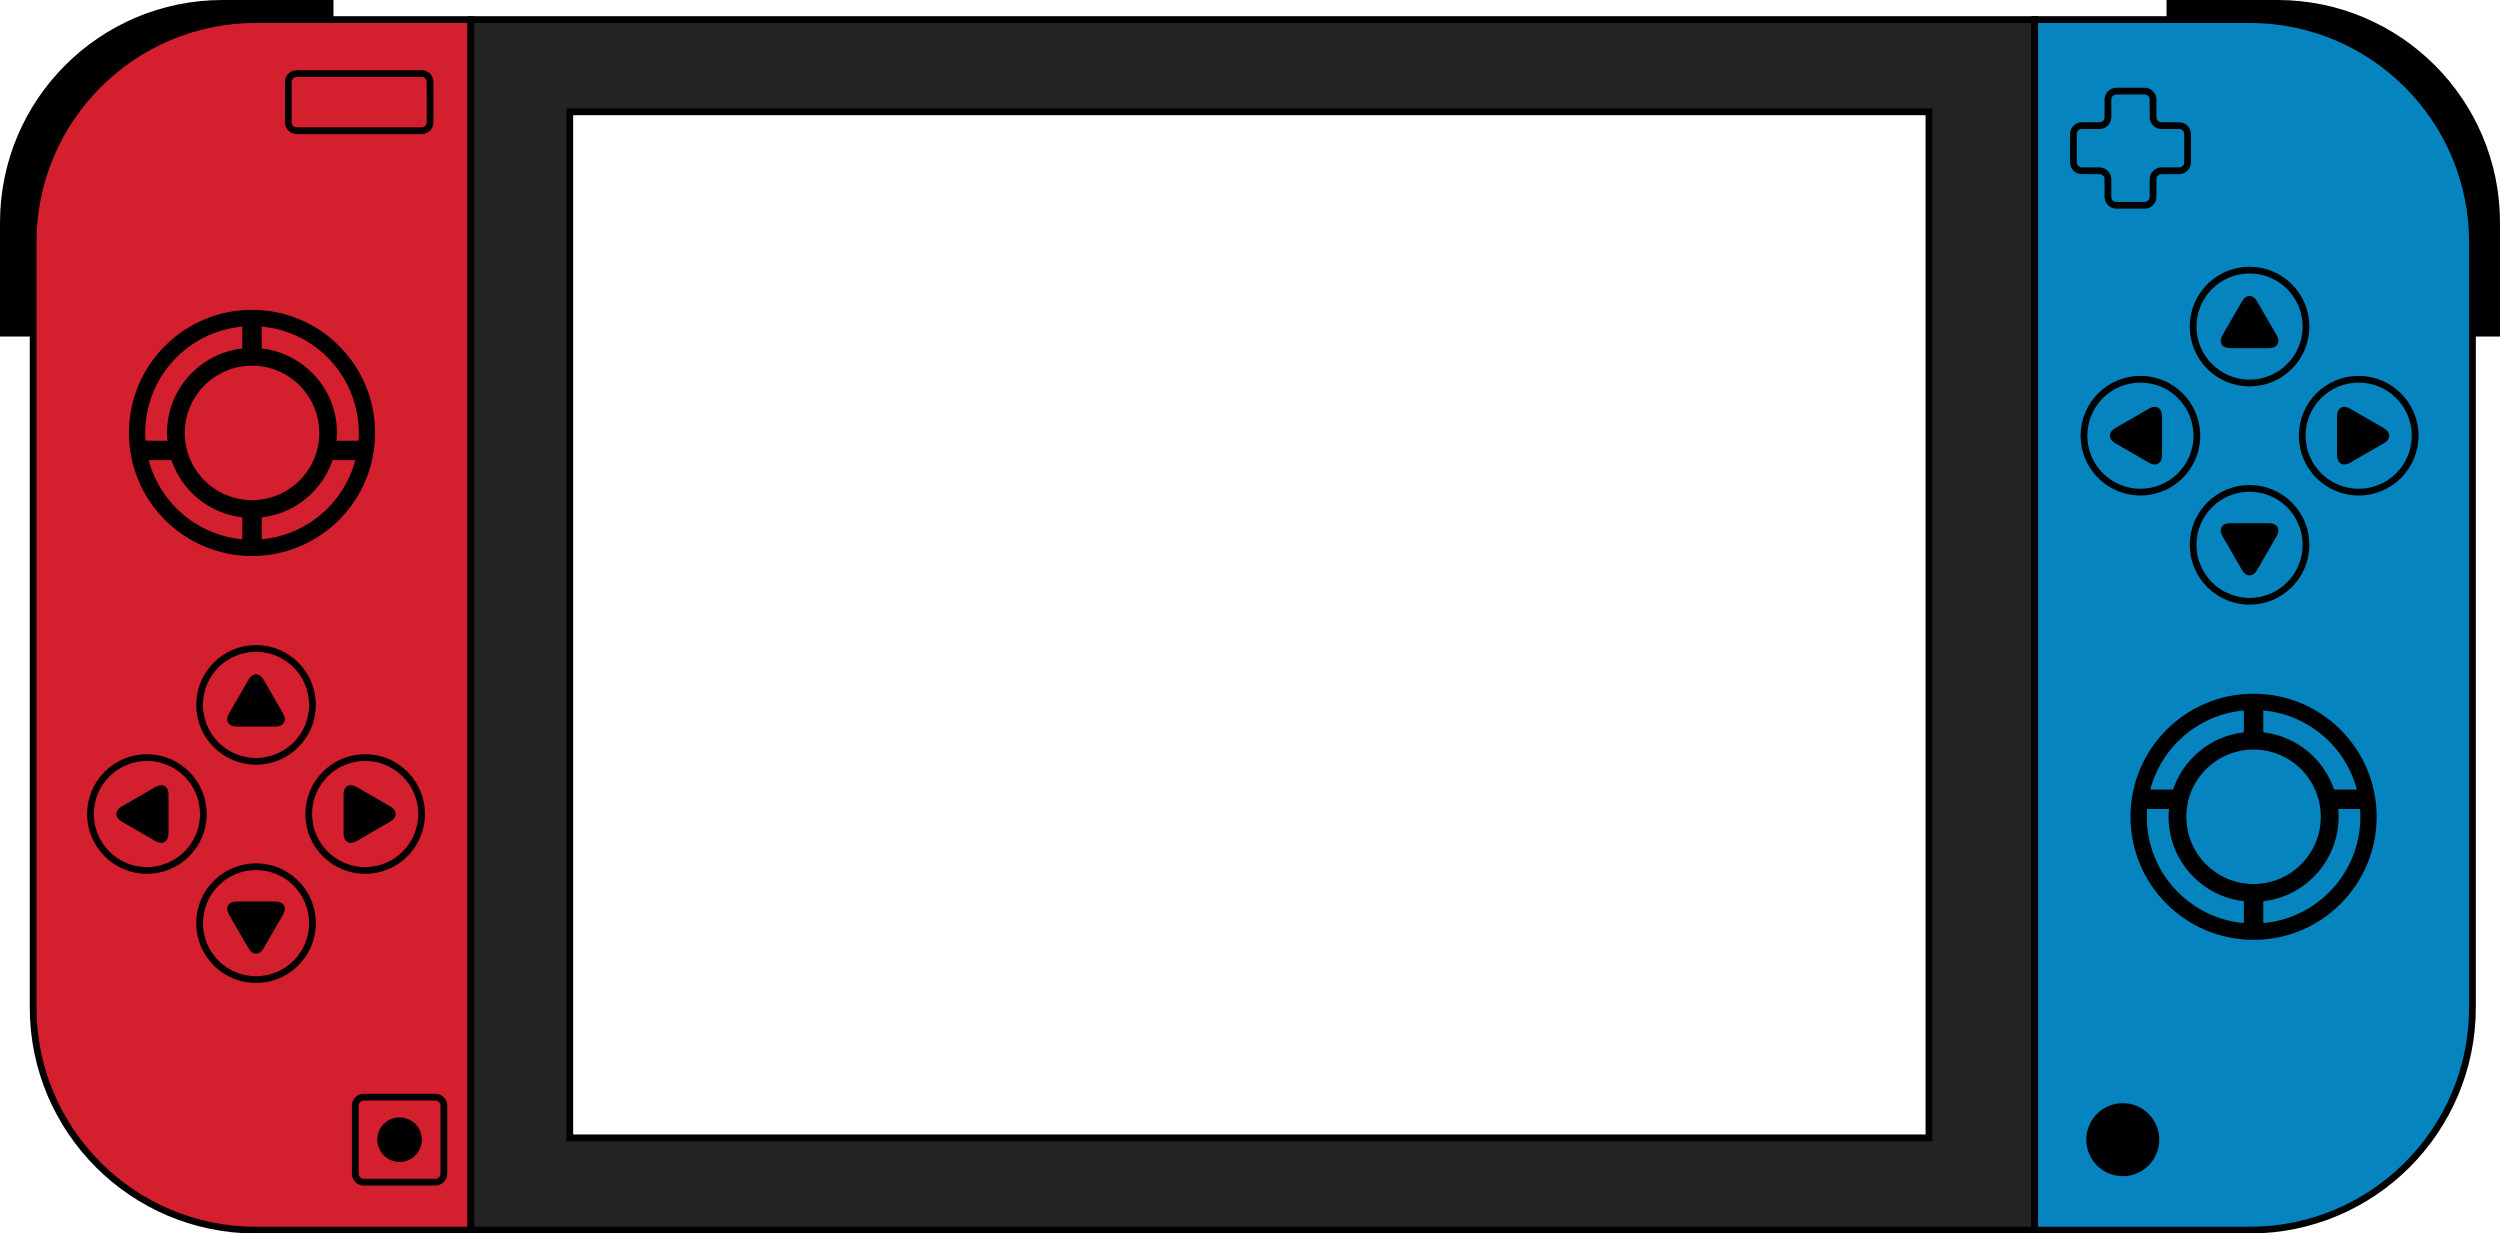 <?xml version="1.0" encoding="utf-8"?>
<!-- Generator: Adobe Illustrator 16.0.0, SVG Export Plug-In . SVG Version: 6.00 Build 0)  -->
<!DOCTYPE svg PUBLIC "-//W3C//DTD SVG 1.1//EN" "http://www.w3.org/Graphics/SVG/1.1/DTD/svg11.dtd">
<svg version="1.1" id="Layer_1" xmlns="http://www.w3.org/2000/svg" xmlns:xlink="http://www.w3.org/1999/xlink" x="0px" y="0px"
	 width="1482.035px" height="731.225px" viewBox="0 0 1482.035 731.225" enable-background="new 0 0 1482.035 731.225"
	 xml:space="preserve">
<g>
	<g>
		<path d="M1350.035,0c72.901,0,132,59.1,132,132v67.482h-19.642v-55.863c0-72.9-59.099-132-132-132h-46.039V0H1350.035z"/>
	</g>
	<g>
		<path fill="#D41F2E" stroke="#000000" stroke-width="4" stroke-miterlimit="10" d="M151.642,11.619c-72.901,0-132,59.1-132,132
			v453.605c0,72.9,59.099,132,132,132h127.508V11.619H151.642z"/>
		<circle fill="none" stroke="#000000" stroke-width="4" stroke-miterlimit="10" cx="151.779" cy="417.869" r="33.465"/>
		<path d="M140.255,430.687c-4.94,0-6.962-3.5-4.492-7.779l11.524-19.96c2.471-4.28,6.514-4.28,8.983,0l11.524,19.96
			c2.471,4.279,0.449,7.779-4.491,7.779H140.255z"/>
		<circle fill="none" stroke="#000000" stroke-width="4" stroke-miterlimit="10" cx="151.779" cy="547.253" r="33.465"/>
		<path d="M163.303,534.436c4.94,0,6.962,3.5,4.492,7.779l-11.524,19.96c-2.471,4.28-6.514,4.28-8.983,0l-11.524-19.96
			c-2.471-4.28-0.449-7.779,4.491-7.779H163.303z"/>
		<circle fill="none" stroke="#000000" stroke-width="4" stroke-miterlimit="10" cx="216.471" cy="482.561" r="33.465"/>
		<path d="M203.653,471.037c0-4.94,3.5-6.962,7.779-4.492l19.96,11.524c4.28,2.471,4.28,6.514,0,8.983l-19.96,11.524
			c-4.279,2.471-7.779,0.449-7.779-4.491V471.037z"/>
		<circle fill="none" stroke="#000000" stroke-width="4" stroke-miterlimit="10" cx="87.086" cy="482.56" r="33.465"/>
		<path d="M99.903,494.084c0,4.94-3.5,6.962-7.779,4.492l-19.96-11.524c-4.28-2.471-4.28-6.514,0-8.983l19.96-11.524
			c4.279-2.471,7.779-0.449,7.779,4.491V494.084z"/>
		<g>
			<circle cx="149.396" cy="256.644" r="72.965"/>
			<circle fill="#D41F2E" cx="149.396" cy="256.644" r="39.853"/>
			<path fill="#D41F2E" d="M155.156,206.589c25.117,2.86,44.633,24.173,44.633,50.055c0,1.556-0.081,3.093-0.22,4.612h12.945
				c0.11-1.525,0.186-3.06,0.186-4.612c0-33.019-25.284-60.12-57.544-63.031V206.589z"/>
			<path fill="#D41F2E" d="M99.222,261.256c-0.139-1.52-0.22-3.057-0.22-4.612c0-25.882,19.518-47.194,44.635-50.055v-12.977
				c-32.261,2.911-57.546,30.013-57.546,63.031c0,1.553,0.075,3.087,0.186,4.612H99.222z"/>
			<path fill="#D41F2E" d="M143.637,306.697c-19.64-2.234-35.843-15.754-41.98-33.922H88.172
				c6.663,25.354,28.651,44.48,55.465,46.898V306.697z"/>
			<path fill="#D41F2E" d="M197.135,272.775c-6.137,18.168-22.34,31.686-41.979,33.922v12.977
				c26.813-2.418,48.8-21.545,55.463-46.898H197.135z"/>
		</g>
		<path fill="#232323" stroke="#000000" stroke-width="4" stroke-miterlimit="10" d="M279.149,11.619v717.605h927.046V11.619
			H279.149z M1143.512,674.535H337.769V66.309h805.743V674.535z"/>
		<g>
			<path fill="none" stroke="#000000" stroke-width="4" stroke-miterlimit="10" d="M263.125,695.812c0,2.761-2.239,5-5,5h-42.506
				c-2.761,0-5-2.239-5-5v-40.405c0-2.762,2.239-5,5-5h42.506c2.761,0,5,2.238,5,5V695.812z"/>
			<circle cx="236.872" cy="675.609" r="13.212"/>
		</g>
		<path fill="none" stroke="#000000" stroke-width="4" stroke-miterlimit="10" d="M254.957,72.498c0,2.762-2.238,5-5,5h-74.041
			c-2.762,0-5-2.238-5-5V48.606c0-2.761,2.238-5,5-5h74.041c2.762,0,5,2.239,5,5V72.498z"/>
		<path fill="#0684BF" stroke="#000000" stroke-width="4" stroke-miterlimit="10" d="M1333.703,729.225c72.901,0,132-59.1,132-132
			V143.619c0-72.9-59.099-132-132-132h-127.508v717.605H1333.703z"/>
		<circle fill="none" stroke="#000000" stroke-width="4" stroke-miterlimit="10" cx="1333.566" cy="322.975" r="33.465"/>
		<path d="M1345.09,310.157c4.94,0,6.962,3.5,4.492,7.779l-11.524,19.96c-2.471,4.28-6.514,4.28-8.983,0l-11.524-19.96
			c-2.471-4.279-0.449-7.779,4.491-7.779H1345.09z"/>
		<circle fill="none" stroke="#000000" stroke-width="4" stroke-miterlimit="10" cx="1333.566" cy="193.591" r="33.465"/>
		<path d="M1322.042,206.408c-4.94,0-6.962-3.5-4.492-7.779l11.524-19.96c2.471-4.28,6.514-4.28,8.983,0l11.524,19.96
			c2.471,4.28,0.449,7.779-4.491,7.779H1322.042z"/>
		<circle fill="none" stroke="#000000" stroke-width="4" stroke-miterlimit="10" cx="1268.874" cy="258.283" r="33.465"/>
		<path d="M1281.691,269.807c0,4.94-3.5,6.962-7.779,4.492l-19.96-11.524c-4.28-2.471-4.28-6.514,0-8.983l19.96-11.524
			c4.279-2.471,7.779-0.449,7.779,4.491V269.807z"/>
		<circle fill="none" stroke="#000000" stroke-width="4" stroke-miterlimit="10" cx="1398.259" cy="258.284" r="33.465"/>
		<path d="M1385.441,246.76c0-4.94,3.5-6.962,7.779-4.492l19.96,11.524c4.28,2.471,4.28,6.514,0,8.983l-19.96,11.524
			c-4.279,2.471-7.779,0.449-7.779-4.491V246.76z"/>
		<g>
			<circle cx="1335.949" cy="484.2" r="72.965"/>
			<g>
				<circle fill="#0684BF" cx="1335.949" cy="484.2" r="39.853"/>
				<path fill="#0684BF" d="M1330.188,534.255c-25.117-2.86-44.633-24.173-44.633-50.055c0-1.556,0.081-3.093,0.22-4.612h-12.945
					c-0.11,1.525-0.186,3.06-0.186,4.612c0,33.019,25.284,60.12,57.544,63.031V534.255z"/>
				<path fill="#0684BF" d="M1386.123,479.588c0.139,1.52,0.22,3.057,0.22,4.612c0,25.882-19.518,47.194-44.635,50.055v12.977
					c32.261-2.911,57.546-30.013,57.546-63.031c0-1.553-0.075-3.087-0.186-4.612H1386.123z"/>
				<path fill="#0684BF" d="M1341.708,434.146c19.64,2.234,35.843,15.754,41.98,33.922h13.484
					c-6.663-25.354-28.651-44.48-55.465-46.898V434.146z"/>
				<path fill="#0684BF" d="M1288.21,468.068c6.137-18.168,22.34-31.686,41.979-33.922V421.17
					c-26.813,2.418-48.8,21.545-55.463,46.898H1288.21z"/>
			</g>
		</g>
		<g>
			<path fill="none" stroke="#000000" stroke-width="4" stroke-miterlimit="10" d="M1281.359,74.483c-2.75,0-5-2.25-5-5V59.013
				c0-2.75-2.25-5-5-5h-16.75c-2.75,0-5,2.25-5,5v10.471c0,2.75-2.25,5-5,5h-10.471c-2.75,0-5,2.25-5,5v16.75c0,2.75,2.25,5,5,5
				h10.471c2.75,0,5,2.25,5,5v10.471c0,2.75,2.25,5,5,5h16.75c2.75,0,5-2.25,5-5v-10.471c0-2.75,2.25-5,5-5h10.471
				c2.75,0,5-2.25,5-5v-16.75c0-2.75-2.25-5-5-5H1281.359z"/>
		</g>
		<circle cx="1258.414" cy="675.609" r="21.638"/>
	</g>
	<g>
		<path d="M132,0C59.099,0,0,59.1,0,132v67.482h19.642v-55.863c0-72.9,59.099-132,132-132h46.039V0H132z"/>
	</g>
</g>
</svg>
